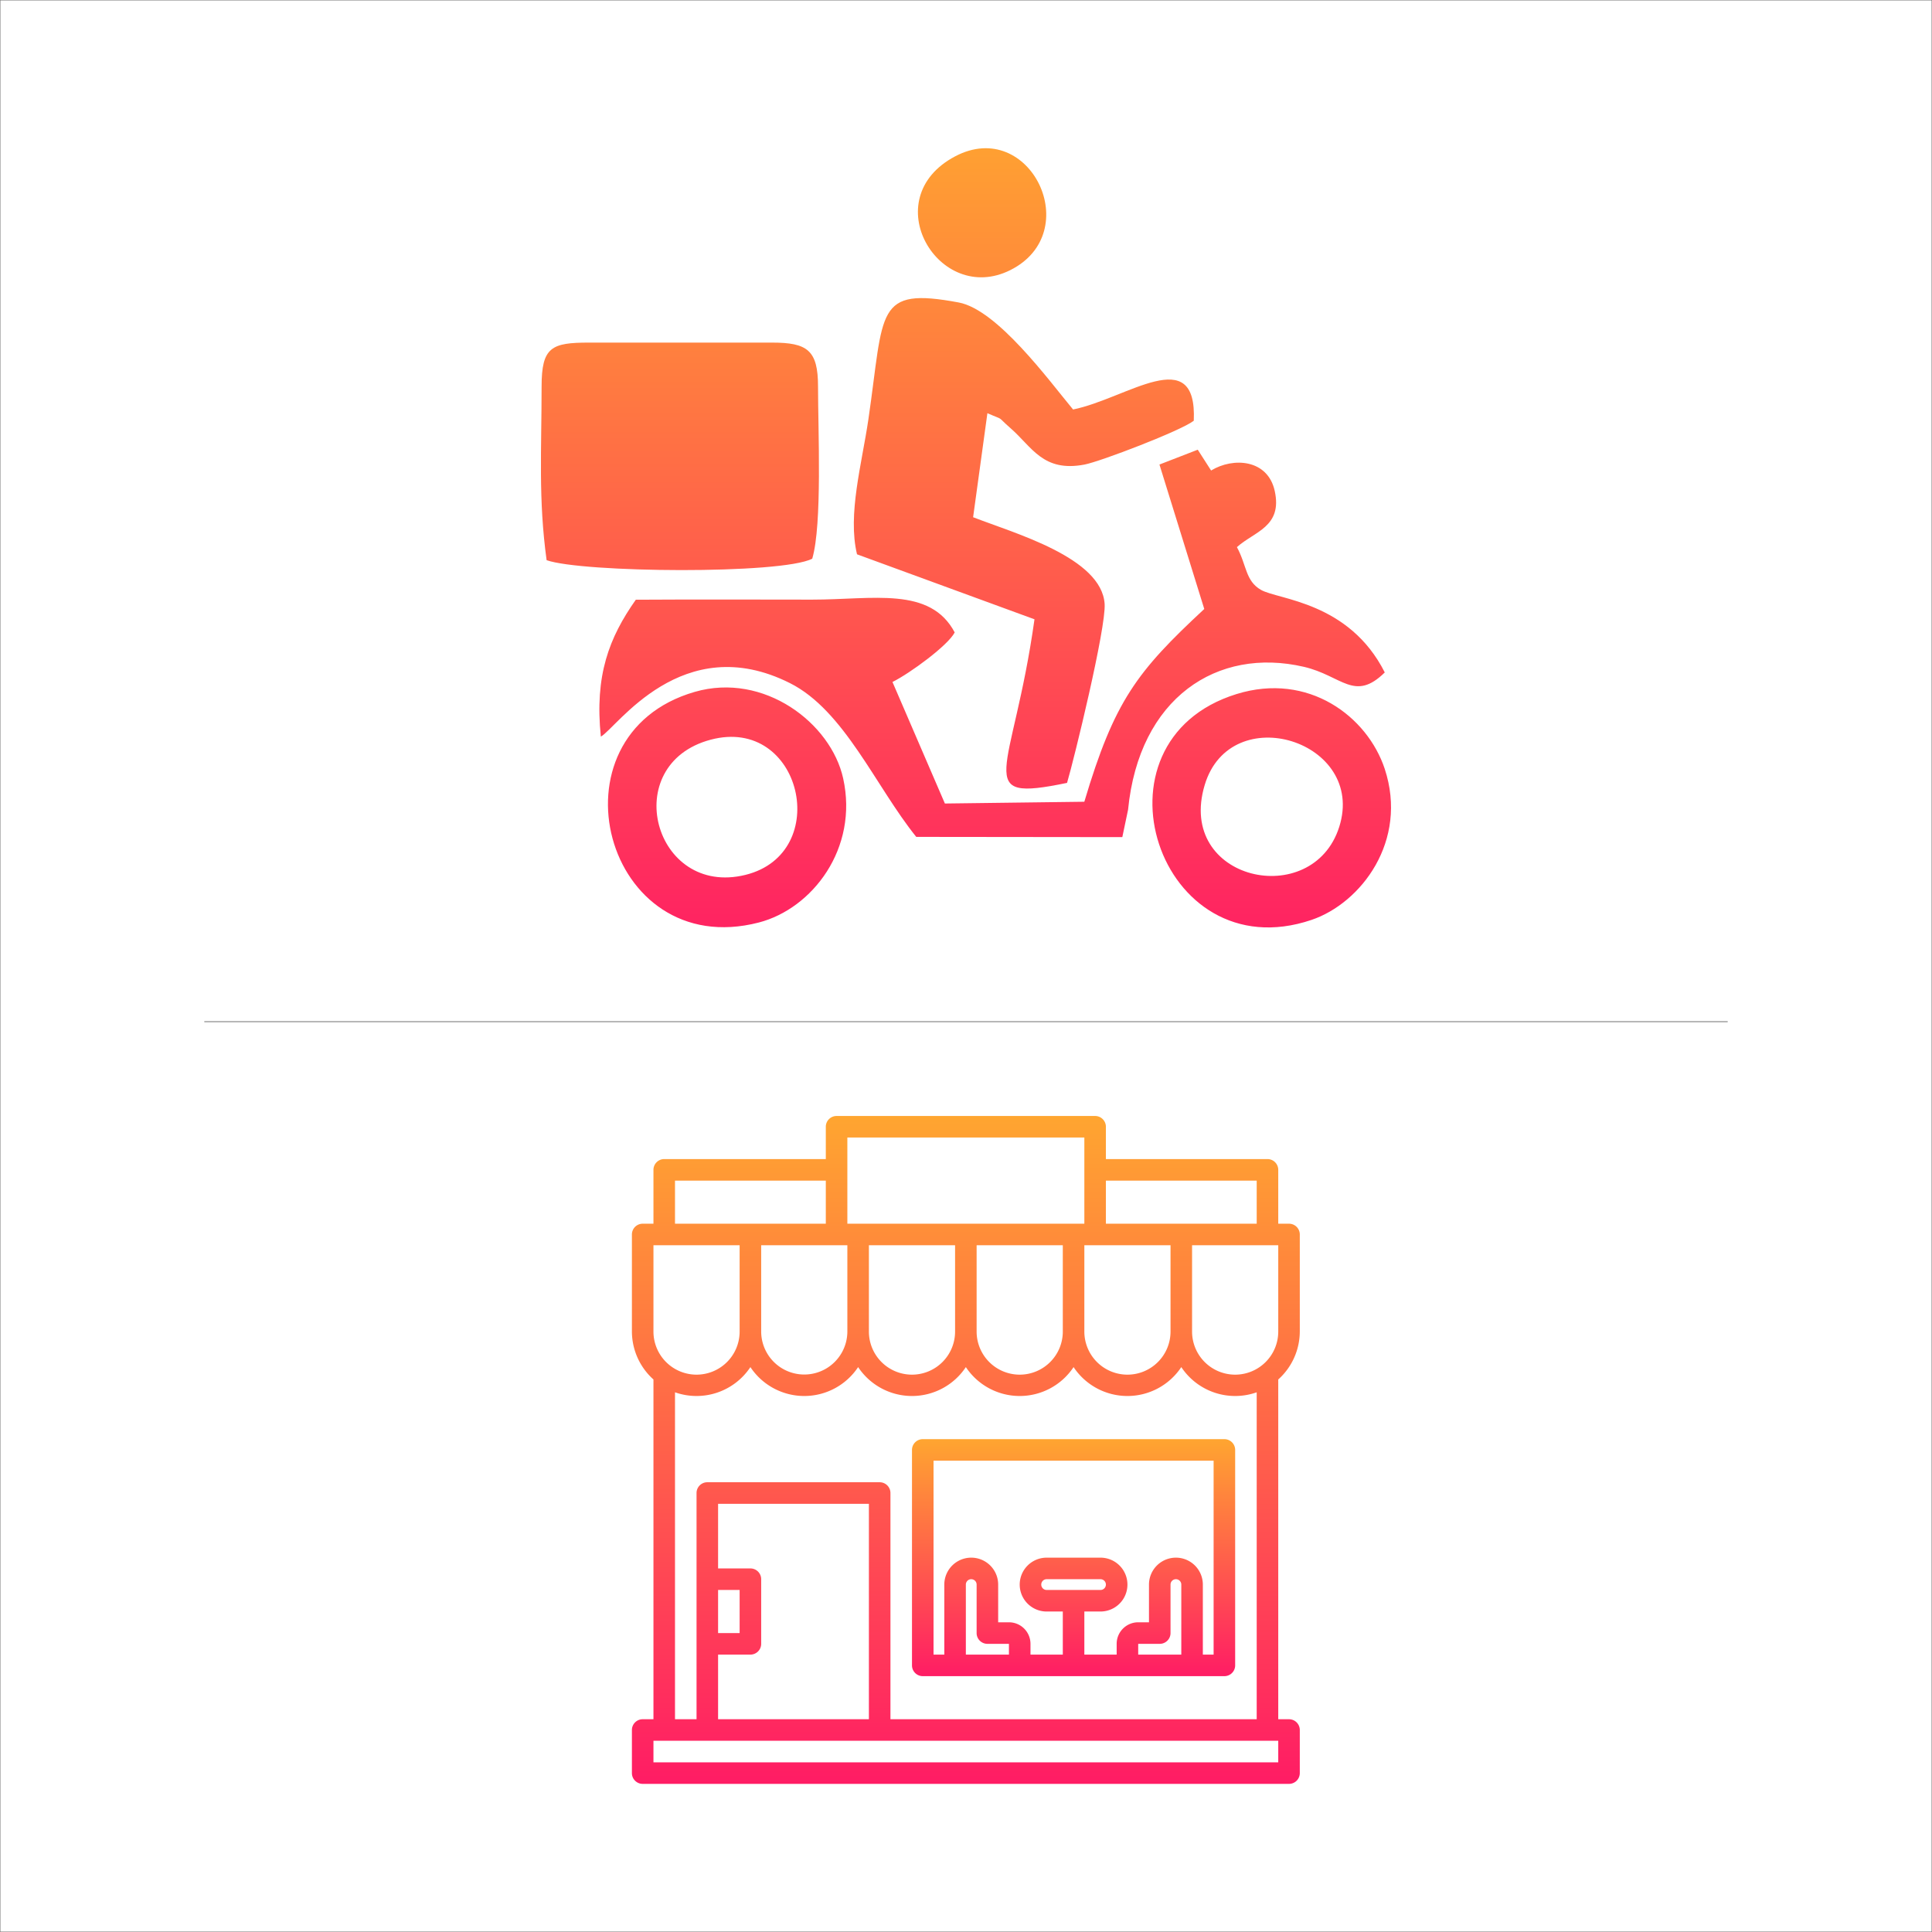 <svg xmlns="http://www.w3.org/2000/svg" xmlns:xlink="http://www.w3.org/1999/xlink" width="4927" height="4927" viewBox="0 0 4927 4927">
  <defs>
    <linearGradient id="linear-gradient" x1="0.5" y1="-0.327" x2="0.5" y2="1.204" gradientUnits="objectBoundingBox">
      <stop offset="0" stop-color="#ffd21f"/>
      <stop offset="1" stop-color="#ff006f"/>
    </linearGradient>
  </defs>
  <g id="Group_296" data-name="Group 296" transform="translate(8002 16498)">
    <g id="Rectangle_1449" data-name="Rectangle 1449" transform="translate(-8002 -16498)" fill="none" stroke="#707070" stroke-width="1">
      <rect width="4927" height="4927" stroke="none"/>
      <rect x="0.5" y="0.5" width="4926" height="4926" fill="none"/>
    </g>
    <path id="Path_335" data-name="Path 335" d="M1577.718,806.9l114.3,368.393c-171.74,159.63-229.179,234.023-305.88,491.576l-355.591,4.5L896.87,1361.452c45.213-22.491,141.752-93.425,158.707-126.412-62.86-118.107-208.533-83.506-363.78-83.621-149.71-.115-299.767-.692-449.477.231-68.05,96.539-105.3,192.847-89.157,349.132,39.907-21.684,207.38-274.623,482.233-136.446C774.034,1434,853.5,1627.309,957.539,1756.489l525.486.577,14.648-69.78c28.027-285.464,227.218-415.913,448.554-364.472,96.885,22.606,128.719,90.426,206.111,14.3-91.233-180.506-271.393-185.35-315.568-210.494-40.023-22.837-36.1-62.168-61.476-109.111,44.29-39.907,116.608-51.557,96.424-143.251-17.762-80.853-105.651-86.62-162.282-52.133L1675.41,769.07ZM806.444,1035.849l452.591,165.742c-55.593,397.344-162.974,468.047,83.044,417.182,18.108-61.245,99.768-395.383,95.847-456.4-7.728-118.338-229.64-179.929-335.406-221.105l36.447-265.28c47.289,20.646,20.3,4.383,59.515,38.754,54.325,47.4,82.352,112.34,188,92.271,41.061-7.843,246.6-86.62,278.775-111.764,9-201.267-170.241-56.516-307.84-28.719-61.822-74.394-193.078-254.438-291.578-272.893C851.427,353.618,876.109,413.825,835.51,691.331,818.9,804.825,781.992,933.89,806.444,1035.849ZM2.069,607.71c0,162.513-8.535,287.887,12.8,443.133,90.311,31.949,598.726,36.678,677.387-3.806,25.836-87.543,14.763-328.025,14.763-439.327,0-92.617-27.451-111.764-117.3-111.764H122.944C27.443,495.947,2.069,507.25,2.069,607.71ZM2036.191,1731c-67.7,213.724-416.72,137.715-343.019-107.035C1759.377,1403.9,2105.625,1511.97,2036.191,1731Zm-261.935-338.751c-391.461,121.221-198.845,707.721,191.117,576,126.758-42.906,247.287-201.613,186.85-385.233C2108.163,1449.686,1957.76,1335.385,1774.255,1392.248ZM433.207,1508.625c232.293-61.706,312.223,289.617,88.7,344.749C288.225,1910.928,196.992,1571.485,433.207,1508.625ZM392.838,1386.6c-382.926,110.38-231.14,690.3,163.2,588.23C692.6,1939.417,810.6,1785.9,771.15,1607.355,740.009,1466.065,568.961,1335.847,392.838,1386.6ZM1057.076,20.749C852,128.591,1014.978,402.291,1197.214,311.173,1390.176,214.634,1247.617-79.365,1057.076,20.749Z" transform="translate(-6622.883 -16120.247)" fill-rule="evenodd" fill="url(#linear-gradient)"/>
    <g id="Group_293" data-name="Group 293" transform="translate(13389.475 9546)">
      <path id="Path_333" data-name="Path 333" d="M1704.244,550.434V303.189a27.471,27.471,0,0,0-27.471-27.472H1649.3V138.359a27.472,27.472,0,0,0-27.472-27.472H1209.754V28.472A27.472,27.472,0,0,0,1182.282,1H522.962A27.472,27.472,0,0,0,495.49,28.472v82.415H83.415a27.472,27.472,0,0,0-27.472,27.472V275.717H28.472A27.472,27.472,0,0,0,1,303.189V550.434A164.83,164.83,0,0,0,55.943,672.958v866.458H28.472A27.472,27.472,0,0,0,1,1566.888v109.887a27.472,27.472,0,0,0,27.472,27.472h1648.3a27.471,27.471,0,0,0,27.471-27.472V1566.888a27.471,27.471,0,0,0-27.471-27.472H1649.3V672.958a164.831,164.831,0,0,0,54.943-122.524Zm-54.943,0a109.887,109.887,0,1,1-219.773,0V330.661H1649.3ZM1209.754,275.717V165.83h384.6V275.717Zm-54.943,54.943h219.773V550.434a109.887,109.887,0,1,1-219.773,0ZM550.434,275.717V55.943H1154.81V275.717Zm329.66,54.943h219.773V550.434a109.887,109.887,0,1,1-219.773,0Zm-274.717,0H825.15V550.434a109.887,109.887,0,1,1-219.773,0Zm-274.717,0H550.434V550.434a109.887,109.887,0,1,1-219.774,0ZM110.887,275.717V165.83h384.6V275.717ZM55.943,330.661H275.717V550.434a109.887,109.887,0,1,1-219.773,0ZM1649.3,1649.3H55.943v-54.944H1649.3ZM220.773,1209.755h54.943v109.887H220.773Zm0,164.83h82.415a27.472,27.472,0,0,0,27.472-27.472v-164.83a27.472,27.472,0,0,0-27.472-27.472H220.773V989.982h384.6v549.434h-384.6Zm1373.584,164.83H660.32V962.51a27.472,27.472,0,0,0-27.472-27.472H193.3A27.472,27.472,0,0,0,165.83,962.51v576.906H110.887V705.649a164.83,164.83,0,0,0,192.3-64.284,164.83,164.83,0,0,0,274.717,0,164.83,164.83,0,0,0,274.717,0,164.83,164.83,0,0,0,274.717,0,164.83,164.83,0,0,0,274.717,0,164.83,164.83,0,0,0,192.3,64.284Z" transform="translate(-19780.975 -23199)" fill="url(#linear-gradient)"/>
      <path id="Path_334" data-name="Path 334" d="M823.679,31H54.472A27.472,27.472,0,0,0,27,58.472V607.906a27.472,27.472,0,0,0,27.472,27.472H823.679a27.472,27.472,0,0,0,27.472-27.472V58.472A27.472,27.472,0,0,0,823.679,31ZM219.3,552.963h54.943v27.472H164.358V401.868a13.736,13.736,0,1,1,27.472,0V525.491A27.472,27.472,0,0,0,219.3,552.963Zm494.49,27.472H603.905V552.963h54.943a27.472,27.472,0,0,0,27.472-27.472V401.868a13.736,13.736,0,1,1,27.472,0Zm82.415,0H768.735V401.868a68.679,68.679,0,1,0-137.358,0v96.151H603.905a54.943,54.943,0,0,0-54.943,54.943v27.472H466.547V470.547h41.208a68.679,68.679,0,1,0,0-137.358H370.4a68.679,68.679,0,0,0,0,137.359H411.6V580.434H329.188V552.963a54.943,54.943,0,0,0-54.943-54.943H246.773V401.868a68.679,68.679,0,1,0-137.358,0V580.434H81.943V85.944H796.207ZM370.4,415.6a13.736,13.736,0,0,1,0-27.472H507.754a13.736,13.736,0,1,1,0,27.472Z" transform="translate(-19092.713 -22404.848)" fill="url(#linear-gradient)"/>
    </g>
    <line id="Line_1" data-name="Line 1" x2="3885" transform="translate(-7481 -13892.5)" fill="none" stroke="#707070" stroke-width="2"/>
  </g>
</svg>
